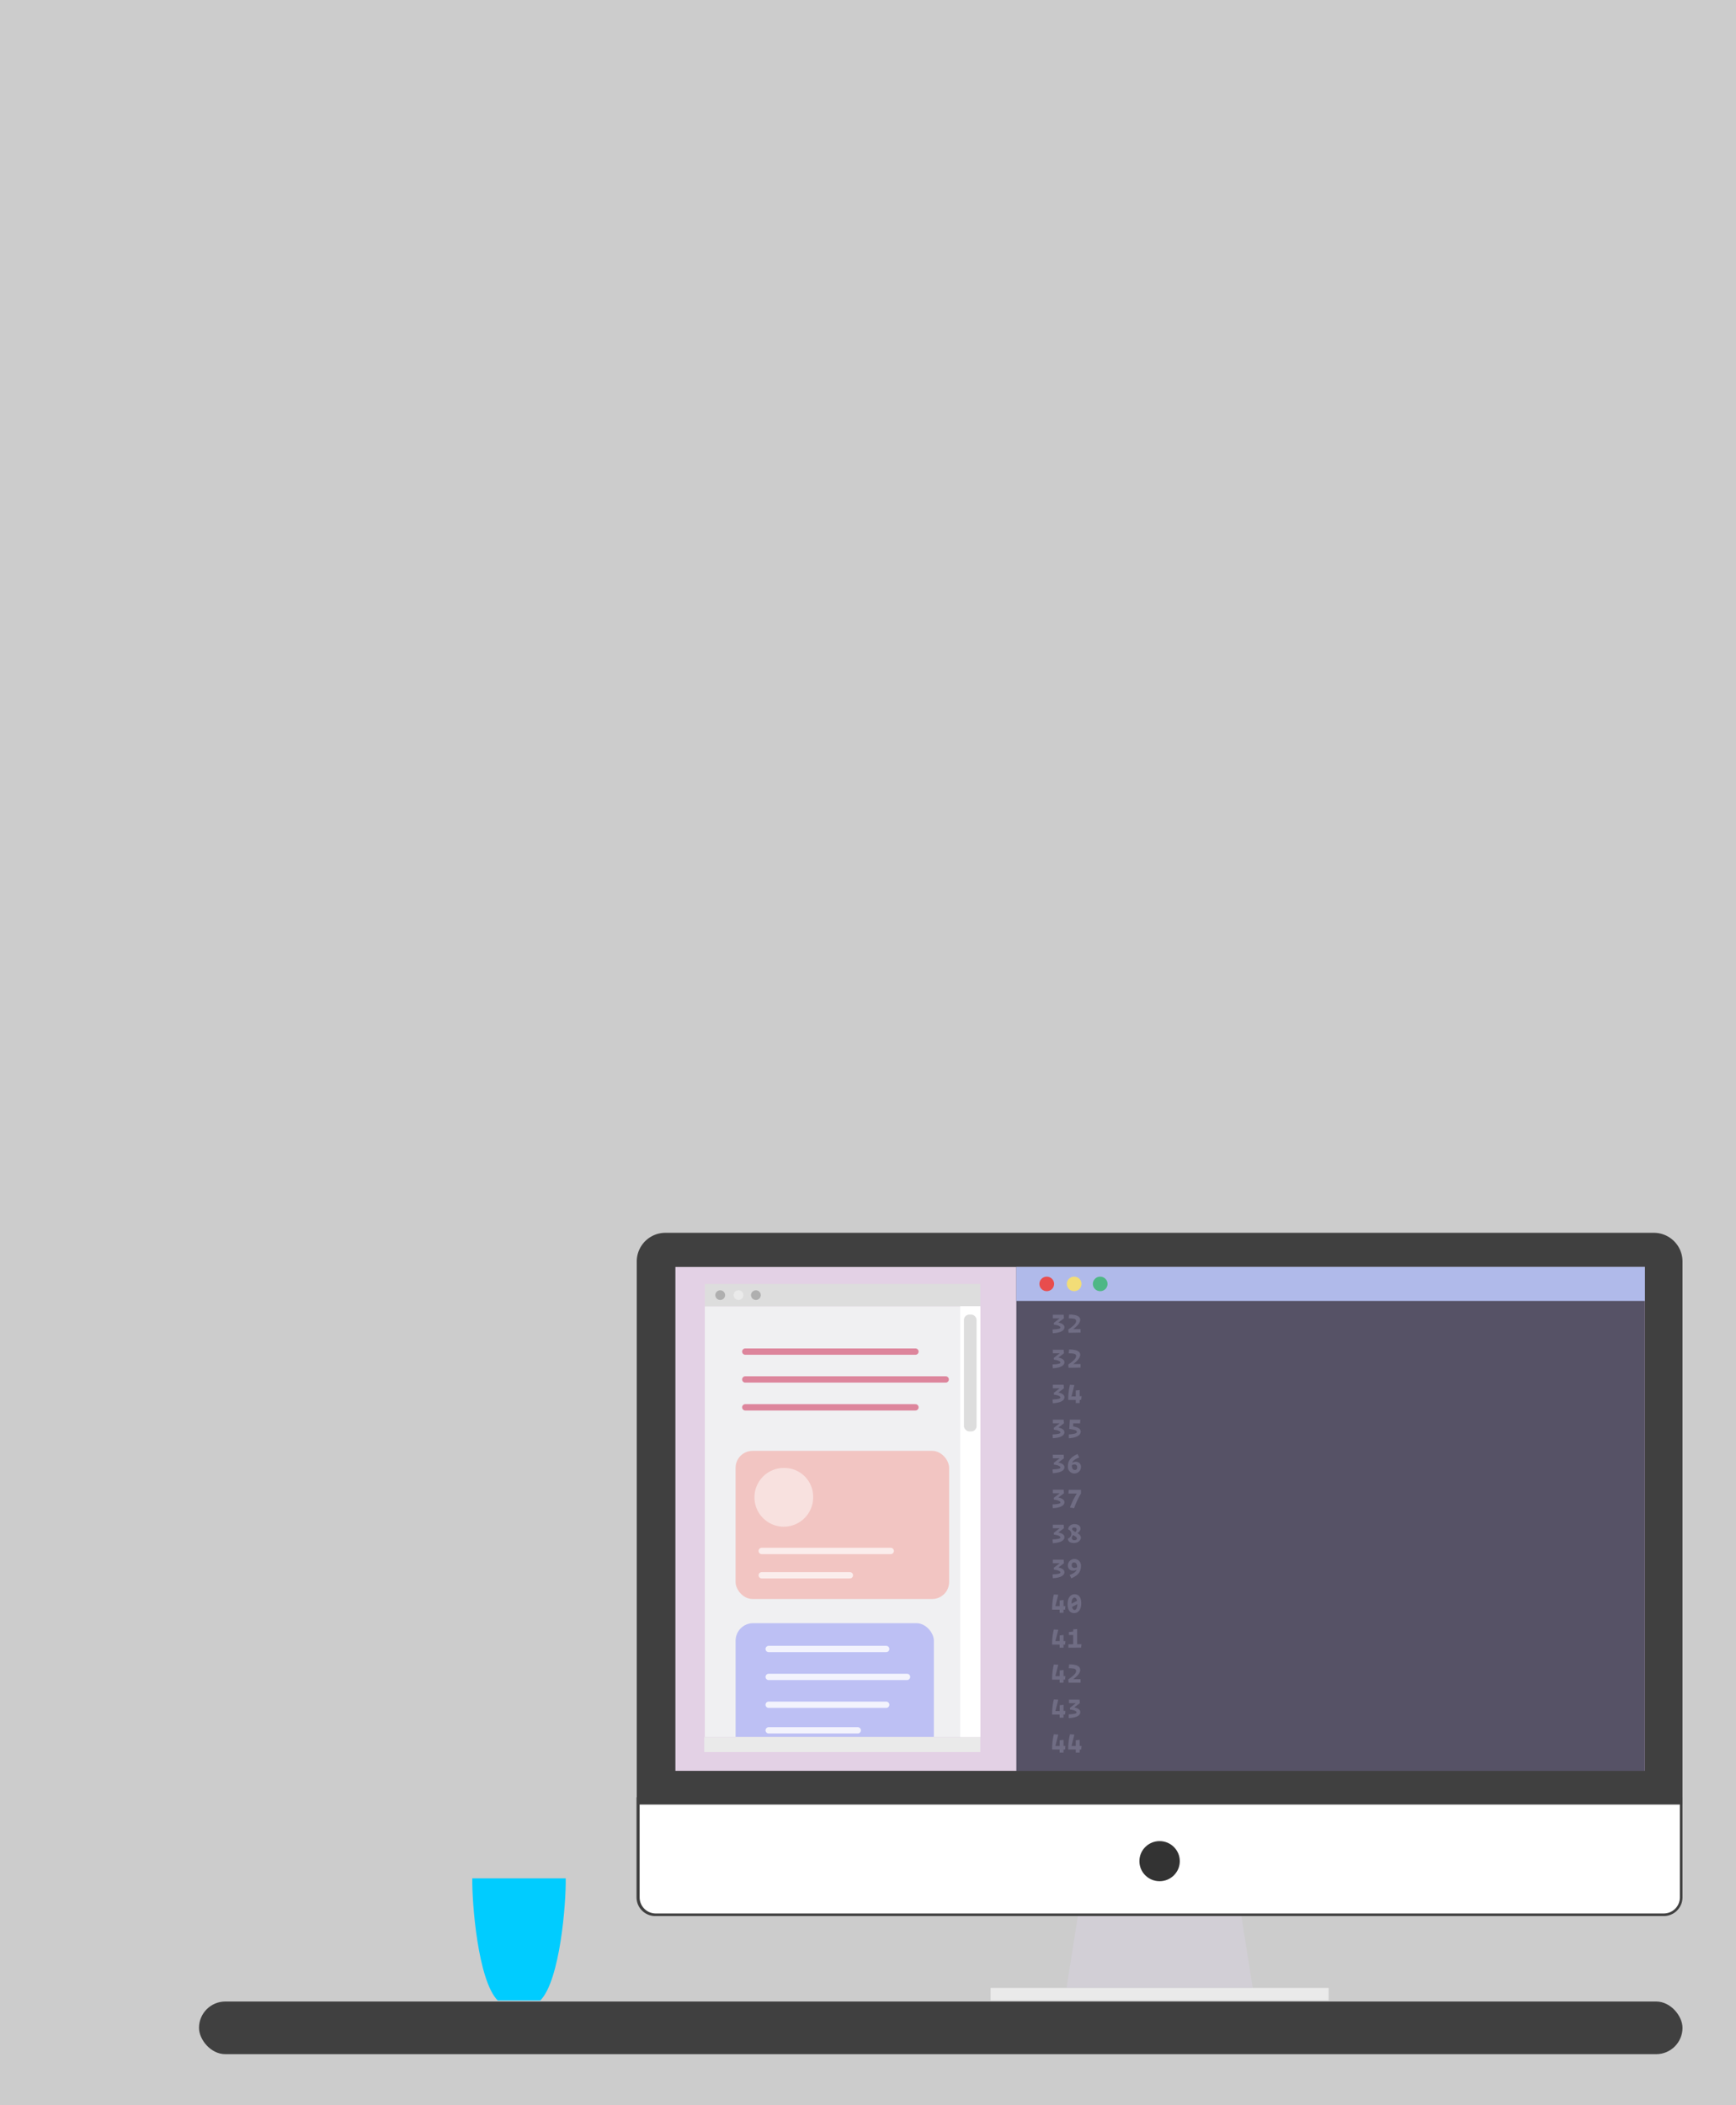 <?xml version="1.0" encoding="UTF-8" standalone="no"?>
<svg
   xmlns:dc="http://purl.org/dc/elements/1.1/"
   xmlns:cc="http://creativecommons.org/ns#"
   xmlns:rdf="http://www.w3.org/1999/02/22-rdf-syntax-ns#"
   xmlns:svg="http://www.w3.org/2000/svg"
   xmlns="http://www.w3.org/2000/svg"
   xmlns:sodipodi="http://sodipodi.sourceforge.net/DTD/sodipodi-0.dtd"
   xmlns:inkscape="http://www.inkscape.org/namespaces/inkscape"
   inkscape:version="1.0 (4035a4f, 2020-05-01)"
   sodipodi:docname="mac.svg"
   id="svg312"
   version="1.1"
   viewBox="0 0 330 400"
   preserveAspectRatio="xMinYMin meet"
   class="Illustration Hero__svg">
  <sodipodi:namedview
     inkscape:current-layer="svg312"
     inkscape:window-maximized="0"
     inkscape:window-y="0"
     inkscape:window-x="0"
     inkscape:cy="297.61026"
     inkscape:cx="145.52555"
     inkscape:zoom="1.1451841"
     pagecolor="#ffffff"
     bordercolor="#666666"
     borderopacity="1"
     objecttolerance="10"
     gridtolerance="10"
     guidetolerance="10"
     inkscape:pageopacity="0"
     inkscape:pageshadow="2"
     inkscape:window-width="1440"
     inkscape:window-height="900"
     id="namedview314"
     showgrid="false" />
  <defs
     id="defs16">
    <clipPath
       id="clippy">
      <rect
         id="rect10"
         fill="none"
         height="81.84"
         width="52.38"
         y="248.2"
         x="133.98" />
    </clipPath>
    <clipPath
       id="screen">
      <rect
         id="rect13"
         fill="none"
         height="95.74"
         width="184.29"
         y="240.73"
         x="128.39" />
    </clipPath>
  </defs>
  <g
     id="g310"
     style="isolation:isolate">
    <rect
       opacity="1"
       y="0"
       x="0"
       height="474.429"
       width="383.808"
       id="rect626"
       style="fill:#ccc" />
    <g
       data-name="1"
       id="_1">
      <rect
         fill="#404040"
         rx="5"
         height="10"
         width="282"
         y="380.3"
         x="37.83"
         id="desk" />
      <g
         id="coffee">
        <path
           id="path94"
           fill-rule="evenodd"
           fill="#00ccff"
           d="M107.54 356.89c.08 4.69-1.07 19.42-4.84 23.22h-8.08c-3.77-3.8-4.92-18.53-4.84-23.22z" />
        <path
           id="path96"
           style="opacity: 1; stroke-dashoffset: 16.401; stroke-dasharray: 0px, 999999px;"
           stroke-miterlimit="10"
           stroke-linecap="round"
           stroke="#d1d1d1"
           fill="none"
           d="M99.48,350.34c-.56-.56-3-3.52,0-6.2s1.93-3.76.11-6.19"
           class="steam"
           opacity="0" />
        <path
           id="path98"
           style="opacity: 1; stroke-dashoffset: 16.401; stroke-dasharray: 0px, 999999px;"
           stroke-miterlimit="10"
           stroke-linecap="round"
           stroke="#d1d1d1"
           fill="none"
           d="M103.68,354.83c-.56-.56-3-3.52,0-6.19s1.93-3.76.11-6.2"
           class="steam"
           opacity="0" />
        <path
           id="path100"
           style="opacity: 1; stroke-dashoffset: 15.405; stroke-dasharray: 0px, 999999px;"
           stroke-miterlimit="10"
           stroke-linecap="round"
           stroke="#d1d1d1"
           fill="none"
           d="M93.57,354.83c-.57-.56-3-3.52,0-6.19s1.92-3.76.1-6.2"
           class="steam"
           opacity="0" />
      </g>
      <g
         id="pc">
        <polygon
           id="polygon103"
           fill="#d2cfd6"
           points="238.13 377.72 235.66 361.98 205.21 361.98 202.74 377.72 238.13 377.72" />
        <path
           id="path105"
           fill="#fff"
           d="M124.59 363.8a3.31 3.31 0 01-3.3-3.31v-18.76h198.29v18.76a3.32 3.32 0 01-3.31 3.31z" />
        <path
           id="path107"
           fill="#404040"
           d="M319.33 342v18.51a3.06 3.06 0 01-3.06 3.06H124.59a3.06 3.06 0 01-3-3.06V342h197.74m.5-.5H121v19a3.56 3.56 0 003.55 3.56h191.72a3.56 3.56 0 003.56-3.56v-19z" />
        <path
           id="path109"
           fill="#404040"
           d="M314.36 234.24H126.51a5.45 5.45 0 00-5.47 5.43v103.2h198.79v-103.2a5.45 5.45 0 00-5.47-5.43z" />
        <rect
           id="rect111"
           fill="#e3d1e5"
           height="95.74"
           width="184.29"
           y="240.73"
           x="128.39" />
        <rect
           id="rect113"
           fill="#eaeaea"
           height="2.36"
           width="64.27"
           y="377.72"
           x="188.3" />
        <ellipse
           id="ellipse115"
           fill="#333"
           ry="3.81"
           rx="3.84"
           cy="353.63"
           cx="220.43" />
        <g
           id="g242"
           clip-path="url(#screen)">
          <g
             id="vs-code">
            <rect
               id="rect117"
               fill="#565266"
               height="95.74"
               width="119.55"
               y="240.73"
               x="193.2" />
            <rect
               id="rect119"
               fill="#b0baea"
               height="6.45"
               width="119.55"
               y="240.73"
               x="193.2" />
            <ellipse
               id="ellipse121"
               fill="#e84d4d"
               ry="1.38"
               rx="1.4"
               cy="243.95"
               cx="198.98" />
            <ellipse
               id="ellipse123"
               fill="#f2dd77"
               ry="1.38"
               rx="1.4"
               cy="243.95"
               cx="204.19" />
            <ellipse
               id="ellipse125"
               fill="#4eb785"
               ry="1.38"
               rx="1.4"
               cy="243.95"
               cx="209.14" />
            <g
               id="g129"
               fill="#706d84">
              <path
                 id="path127"
                 d="M200.08 252.61c1.17-.07 1.49-.16 1.49-.37s-.33-.43-1.24-.55v-.34l1.11-.86h-1.3v-.68h2.05l.06.68-1.06.8c.83.18 1.15.51 1.15.9 0 .6-.67 1.05-2.21 1.13zM203.13 253.24l-.07-.61c1-.7 1.5-1.16 1.5-1.61s-.32-.5-1.4-.53l.07-.72c1.63 0 2.11.46 2.11 1s-.5 1.14-1.32 1.76h1.39v.67zM200.08 259.26c1.17-.07 1.49-.17 1.49-.38s-.33-.42-1.24-.54V258l1.11-.87h-1.3v-.67h2.05l.06.67-1.06.81c.83.17 1.15.51 1.15.89 0 .61-.67 1.06-2.21 1.14zM203.13 259.89l-.07-.61c1-.71 1.5-1.16 1.5-1.61s-.32-.5-1.4-.53l.07-.73c1.63 0 2.11.47 2.11 1s-.5 1.15-1.32 1.77h1.39v.67zM200.08 265.91c1.17-.07 1.49-.17 1.49-.38s-.33-.42-1.24-.54v-.34l1.11-.87h-1.3v-.67h2.05l.06.67-1.06.81c.83.17 1.15.51 1.15.89 0 .61-.67 1.06-2.21 1.14zM205.23 266v.59h-.73V266h-1.44a11.57 11.57 0 01.33-2.88l.84.05-.55 2.16h.82v-1.13l.73-.08v1.16h.37l-.07.67zM200.08 272.56c1.17-.08 1.49-.17 1.49-.38s-.33-.43-1.24-.54v-.35l1.11-.86h-1.3v-.68h2.05l.06.68-1.06.81c.83.17 1.15.51 1.15.89 0 .6-.67 1.06-2.21 1.13zM203.17 273.27v-.72c1.17-.09 1.53-.2 1.53-.49s-.39-.42-1.44-.54l.11-1.77h2l-.06.69H204v.59c1.11.17 1.44.56 1.44 1-.04.63-.7 1.15-2.27 1.24zM200.08 279.2c1.17-.07 1.49-.16 1.49-.37s-.33-.43-1.24-.55v-.34l1.11-.86h-1.3v-.68h2.05l.06.68-1.06.81c.83.17 1.15.51 1.15.89 0 .6-.67 1.05-2.21 1.13zM203 278.55c0-1 .56-1.73 1.83-2.27l.32.65c-.84.31-1.19.61-1.33 1 .78-.45 1.67-.08 1.67.8a1.25 1.25 0 11-2.49-.17zm1.76.23c0-.48-.41-.67-1-.4v.09c0 .59.25.83.56.83s.44-.17.44-.52zM200.08 285.85c1.17-.07 1.49-.16 1.49-.37s-.33-.43-1.24-.55v-.34l1.11-.86h-1.3v-.68h2.05l.06.68-1.06.8c.83.18 1.15.51 1.15.9 0 .6-.67 1.05-2.21 1.13zM203.39 286.45a13.46 13.46 0 011.31-2.67h-1.6l.06-.7h2.33v.68a14.72 14.72 0 00-1.3 2.8zM200.08 292.5c1.17-.07 1.49-.17 1.49-.38s-.33-.42-1.24-.54v-.34l1.11-.87h-1.3v-.67h2.05l.06.67-1.06.81c.83.17 1.15.51 1.15.89 0 .61-.67 1.06-2.21 1.14zM203 292.33a.92.92 0 00.05-1.74c0-.48.42-1 1.22-1 .63 0 1.13.33 1.13.84a1 1 0 01-.61.86c.36.21.68.47.68.89s-.49 1-1.3 1-1.17-.32-1.17-.85zm1.71 0c0-.25-.32-.44-.68-.64a.67.67 0 00-.29.52c0 .25.15.44.5.44s.48-.17.48-.35zm-.32-1.21a.63.63 0 00.27-.48c0-.23-.12-.4-.44-.4s-.42.14-.42.29.28.39.6.56zM200.08 299.15c1.17-.07 1.49-.17 1.49-.38s-.33-.43-1.24-.54v-.35l1.11-.86h-1.3v-.67h2.05l.06.67-1.06.81c.83.17 1.15.51 1.15.89 0 .6-.67 1.06-2.21 1.14zM203.33 299.25c.84-.32 1.19-.61 1.33-1-.78.44-1.67.08-1.67-.8a1.25 1.25 0 112.49.17c0 1-.56 1.73-1.83 2.27zm1.41-1.45v-.09c0-.59-.25-.83-.56-.83s-.46.17-.46.51c0 .49.41.67 1.02.41zM202.16 305.84v.59h-.73v-.59H200a11.57 11.57 0 01.33-2.88l.84.05-.55 2.16h.82v-1.08l.73-.08v1.16h.36l-.06.67zM202.94 304.77c0-1.11.51-1.85 1.34-1.85s1.26.65 1.26 1.73-.51 1.85-1.35 1.85-1.25-.65-1.25-1.73zm.75-.07l1.05-.54c-.08-.38-.25-.61-.51-.61s-.54.38-.54 1.08zm1.1.09l-1 .53c.08.37.24.59.5.59s.5-.42.5-1.12zM202.16 312.49v.58h-.73v-.58H200a11.47 11.47 0 01.33-2.88l.84.05-.55 2.16h.82v-1.08l.73-.08v1.16h.36l-.06.67zM203.09 313.07v-.65h.91v-1.76h-.81v-.57l.81-.09v-.41l.76-.06v2.88h.82l-.06.65zM202.16 319.13v.59h-.73v-.59H200a11.44 11.44 0 01.33-2.87l.84.05-.55 2.15h.82v-1.07l.73-.08v1.15h.36l-.06.67zM203.13 319.72l-.07-.61c1-.71 1.5-1.16 1.5-1.61s-.32-.5-1.4-.53l.07-.73c1.63 0 2.11.47 2.11 1.05s-.5 1.14-1.32 1.76h1.39v.67zM202.16 325.78v.59h-.73v-.59H200a11.57 11.57 0 01.33-2.88l.84.05-.55 2.16h.82V324l.73-.07v1.15h.36l-.06.67zM203.15 325.74c1.17-.07 1.49-.17 1.49-.38s-.33-.42-1.24-.54v-.34l1.11-.87h-1.3v-.67h2l.06.67-1.06.81c.83.17 1.15.51 1.15.89 0 .61-.67 1.06-2.21 1.14zM202.16 332.43v.57h-.73v-.59H200a11.57 11.57 0 01.33-2.88l.84.05-.55 2.16h.82v-1.08l.73-.08v1.16h.36l-.06.67zM205.23 332.43v.57h-.73v-.59h-1.44a11.57 11.57 0 01.33-2.88l.84.05-.55 2.16h.82v-1.08l.73-.08v1.16h.37l-.07.67z" />
            </g>
            <g
               id="code">
              <rect
                 id="rect131"
                 style="transform-origin: 0px 0px; stroke-dashoffset: 150.06; stroke-dasharray: 0px, 999999px;"
                 transform="matrix(0,0,0,1,210.54,0)"
                 data-svg-origin="210.5399932861328 250.3300018310547"
                 opacity=".39"
                 fill="#a3848d"
                 height="3.07"
                 width="70.96"
                 y="250.33"
                 x="210.54"
                 data-name="line"
                 class="line" />
              <rect
                 id="rect133"
                 style="transform-origin: 0px 0px; stroke-dashoffset: 159.26; stroke-dasharray: 0px, 999999px;"
                 transform="matrix(0,0,0,1,210.54,0)"
                 data-svg-origin="210.5399932861328 256.9200134277344"
                 opacity=".39"
                 fill="#a58492"
                 height="3.07"
                 width="75.56"
                 y="256.92"
                 x="210.54"
                 data-name="line"
                 class="line" />
              <rect
                 id="rect135"
                 style="transform-origin: 0px 0px; stroke-dashoffset: 131.3; stroke-dasharray: 0px, 999999px;"
                 transform="matrix(0,0,0,1,210.54,0)"
                 data-svg-origin="210.5399932861328 263.57000732421875"
                 opacity=".39"
                 fill="#a284a3"
                 height="3.07"
                 width="61.58"
                 y="263.57"
                 x="210.54"
                 data-name="line"
                 class="line" />
              <rect
                 id="rect137"
                 style="transform-origin: 0px 0px; stroke-dashoffset: 113.5; stroke-dasharray: 0px, 999999px;"
                 transform="matrix(0,0,0,1,210.54,0)"
                 data-svg-origin="210.5399932861328 270.2799987792969"
                 opacity=".39"
                 fill="#9084a0"
                 height="3.07"
                 width="52.68"
                 y="270.28"
                 x="210.54"
                 data-name="line"
                 class="line" />
              <rect
                 id="rect139"
                 style="transform-origin: 0px 0px; stroke-dashoffset: 95.5; stroke-dasharray: 0px, 999999px;"
                 transform="matrix(0,0,0,1,210.54,0)"
                 data-svg-origin="210.5399932861328 276.8599853515625"
                 opacity=".39"
                 fill="#83859e"
                 height="3.07"
                 width="43.68"
                 y="276.86"
                 x="210.54"
                 data-name="line"
                 class="line" />
              <rect
                 id="rect141"
                 style="transform-origin: 0px 0px; stroke-dashoffset: 154.3; stroke-dasharray: 0px, 999999px;"
                 transform="matrix(0,0,0,1,210.54,0)"
                 data-svg-origin="210.5399932861328 283.55999755859375"
                 opacity=".39"
                 fill="#83929b"
                 height="3.07"
                 width="73.08"
                 y="283.56"
                 x="210.54"
                 data-name="line"
                 class="line" />
              <rect
                 id="rect143"
                 style="transform-origin: 0px 0px; stroke-dashoffset: 179.58; stroke-dasharray: 0px, 999999px;"
                 transform="matrix(0,0,0,1,210.54,0)"
                 data-svg-origin="210.5399932861328 290.4200134277344"
                 opacity=".39"
                 fill="#829995"
                 height="3.07"
                 width="85.72"
                 y="290.42"
                 x="210.54"
                 data-name="line"
                 class="line" />
              <rect
                 id="rect145"
                 style="transform-origin: 0px 0px; stroke-dashoffset: 151.22; stroke-dasharray: 0px, 999999px;"
                 transform="matrix(0,0,0,1,210.54,0)"
                 data-svg-origin="210.5399932861328 296.8599853515625"
                 opacity=".39"
                 fill="#84998b"
                 height="3.07"
                 width="71.54"
                 y="296.86"
                 x="210.54"
                 data-name="line"
                 class="line" />
              <rect
                 id="rect147"
                 style="transform-origin: 0px 0px; stroke-dashoffset: 143.18; stroke-dasharray: 0px, 999999px;"
                 transform="matrix(0,0,0,1,210.54,0)"
                 data-svg-origin="210.5399932861328 303.510009765625"
                 opacity=".39"
                 fill="#899985"
                 height="3.07"
                 width="67.52"
                 y="303.51"
                 x="210.54"
                 data-name="line"
                 class="line" />
              <rect
                 id="rect149"
                 style="transform-origin: 0px 0px; stroke-dashoffset: 72.34; stroke-dasharray: 0px, 999999px;"
                 transform="matrix(0,0,0,1,210.54,0)"
                 data-svg-origin="210.5399932861328 310.1000061035156"
                 opacity=".39"
                 fill="#979987"
                 height="3.07"
                 width="32.1"
                 y="310.1"
                 x="210.54"
                 data-name="line"
                 class="line" />
              <rect
                 id="rect151"
                 style="transform-origin: 0px 0px; stroke-dashoffset: 195.1; stroke-dasharray: 0px, 999999px;"
                 transform="matrix(0,0,0,1,210.54,0)"
                 data-svg-origin="210.5399932861328 316.75"
                 opacity=".39"
                 fill="#999488"
                 height="3.07"
                 width="93.48"
                 y="316.75"
                 x="210.54"
                 data-name="line"
                 class="line" />
              <rect
                 id="rect153"
                 style="transform-origin: 0px 0px; stroke-dashoffset: 143.18; stroke-dasharray: 0px, 999999px;"
                 transform="matrix(0,0,0,1,210.54,0)"
                 data-svg-origin="210.5399932861328 323.3999938964844"
                 opacity=".39"
                 fill="#998e8a"
                 height="3.07"
                 width="67.52"
                 y="323.4"
                 x="210.54"
                 data-name="line"
                 class="line" />
              <rect
                 id="rect155"
                 style="transform-origin: 0px 0px; stroke-dashoffset: 108.2; stroke-dasharray: 0px, 999999px;"
                 transform="matrix(0,0,0,1,210.42,0)"
                 data-svg-origin="210.4199981689453 330.04998779296875"
                 opacity=".39"
                 fill="#998c8c"
                 height="3.07"
                 width="50.03"
                 y="330.05"
                 x="210.42"
                 data-name="line"
                 class="line" />
            </g>
          </g>
          <g
             opacity="0"
             transform="matrix(0,0,0,0,263.995,371.645)"
             data-svg-origin="283.99497985839844 311.64500427246094"
             style="transform-origin: 0px 0px;"
             id="iterm">
            <rect
               id="rect159"
               fill="#333"
               height="38.57"
               width="48.74"
               y="294.33"
               x="259.67" />
            <path
               id="path161"
               fill="#d3d3d3"
               d="M260.33 290.39h47.22a.86.86 0 01.86.86v4.38h-48.83v-4.49a.75.75 0 01.75-.75z" />
            <circle
               id="circle163"
               r="1.04"
               fill="#e84d4d"
               cy="293.28"
               cx="262.39" />
            <circle
               id="circle165"
               r="1.04"
               fill="#f2dd77"
               cy="293.28"
               cx="266.28" />
            <circle
               id="circle167"
               r="1.04"
               fill="#4eb785"
               cy="293.28"
               cx="269.99" />
            <path
               id="path169"
               fill="#83e5ab"
               d="M264.11 303.17a.44.44 0 01-.29-.11.37.37 0 010-.56l1.36-1.28-1.36-1.29a.36.36 0 010-.55.41.41 0 01.58 0l1.66 1.56a.36.36 0 01.12.28.36.36 0 01-.12.27l-1.66 1.57a.46.46 0 01-.29.11z" />
            <path
               fill="#83e5ab"
               d="M269.33 302.78a.4.4 0 00-.41-.39h-2.42a.39.39 0 100 .78h2.42a.4.4 0 00.41-.39z"
               id="cursor" />
          </g>
          <g
             id="g240"
             clip-path="url(#clippy)"
             class="webpage">
            <g
               id="website">
              <rect
                 id="rect173"
                 fill="#f0f0f2"
                 rx="3.57"
                 height="242.13"
                 width="52.47"
                 y="243.41"
                 x="133.88" />
              <line
                 id="line175"
                 stroke-width="1.2"
                 stroke-miterlimit="10"
                 stroke-linecap="round"
                 stroke="#dd859c"
                 fill="none"
                 y2="256.81"
                 x2="174.02"
                 y1="256.81"
                 x1="141.67" />
              <line
                 id="line177"
                 stroke-width="1.2"
                 stroke-miterlimit="10"
                 stroke-linecap="round"
                 stroke="#dd859c"
                 fill="none"
                 y2="262.1"
                 x2="179.77"
                 y1="262.1"
                 x1="141.67" />
              <line
                 id="line179"
                 stroke-width="1.2"
                 stroke-miterlimit="10"
                 stroke-linecap="round"
                 stroke="#dd859c"
                 fill="none"
                 y2="267.4"
                 x2="174.02"
                 y1="267.4"
                 x1="141.67" />
              <rect
                 id="rect181"
                 fill="#f2c5c2"
                 rx="3.22"
                 height="28.15"
                 width="40.59"
                 y="275.67"
                 x="139.83" />
              <path
                 id="path183"
                 style="mix-blend-mode:overlay"
                 opacity=".48"
                 fill="#fff"
                 d="M154.57 284.27a5.58 5.58 0 11-5.58-5.35 5.46 5.46 0 015.58 5.35z" />
              <line
                 id="line185"
                 opacity=".68"
                 stroke-width="1.2"
                 stroke-miterlimit="10"
                 stroke-linecap="round"
                 stroke="#fff"
                 fill="none"
                 y2="299.31"
                 x2="161.56"
                 y1="299.31"
                 x1="144.8" />
              <line
                 id="line187"
                 opacity=".68"
                 stroke-width="1.2"
                 stroke-miterlimit="10"
                 stroke-linecap="round"
                 stroke="#fff"
                 fill="none"
                 y2="294.69"
                 x2="169.32"
                 y1="294.69"
                 x1="144.8" />
              <g
                 id="g201">
                <rect
                   id="rect189"
                   fill="#bdc0f4"
                   rx="3.34"
                   height="49.32"
                   width="37.69"
                   y="308.41"
                   x="139.83" />
                <line
                   id="line191"
                   opacity=".81"
                   stroke-width="1.2"
                   stroke-miterlimit="10"
                   stroke-linecap="round"
                   stroke="#fff"
                   fill="none"
                   y2="333.39"
                   x2="157.69"
                   y1="333.39"
                   x1="146.12" />
                <line
                   id="line193"
                   opacity=".81"
                   stroke-width="1.2"
                   stroke-miterlimit="10"
                   stroke-linecap="round"
                   stroke="#fff"
                   fill="none"
                   y2="328.77"
                   x2="163.05"
                   y1="328.77"
                   x1="146.12" />
                <line
                   id="line195"
                   opacity=".81"
                   stroke-width="1.2"
                   stroke-miterlimit="10"
                   stroke-linecap="round"
                   stroke="#fff"
                   fill="none"
                   y2="323.91"
                   x2="168.46"
                   y1="323.91"
                   x1="146.12" />
                <line
                   id="line197"
                   opacity=".81"
                   stroke-width="1.2"
                   stroke-miterlimit="10"
                   stroke-linecap="round"
                   stroke="#fff"
                   fill="none"
                   y2="318.62"
                   x2="172.42"
                   y1="318.62"
                   x1="146.12" />
                <line
                   id="line199"
                   opacity=".81"
                   stroke-width="1.2"
                   stroke-miterlimit="10"
                   stroke-linecap="round"
                   stroke="#fff"
                   fill="none"
                   y2="313.32"
                   x2="168.46"
                   y1="313.32"
                   x1="146.12" />
              </g>
              <g
                 id="g217">
                <rect
                   id="rect203"
                   fill="#c2e7ef"
                   rx="3.22"
                   height="58.46"
                   width="40.59"
                   y="363.82"
                   x="139.83" />
                <line
                   id="line205"
                   opacity=".81"
                   stroke-width="1.2"
                   stroke-miterlimit="10"
                   stroke-linecap="round"
                   stroke="#fff"
                   fill="none"
                   y2="414.13"
                   x2="158.87"
                   y1="414.13"
                   x1="144.98" />
                <line
                   id="line207"
                   opacity=".81"
                   stroke-width="1.2"
                   stroke-miterlimit="10"
                   stroke-linecap="round"
                   stroke="#fff"
                   fill="none"
                   y2="410.5"
                   x2="163.18"
                   y1="410.5"
                   x1="144.85" />
                <line
                   id="line209"
                   opacity=".81"
                   stroke-width="1.2"
                   stroke-miterlimit="10"
                   stroke-linecap="round"
                   stroke="#fff"
                   fill="none"
                   y2="406.69"
                   x2="166.2"
                   y1="406.69"
                   x1="144.62" />
                <line
                   id="line211"
                   opacity=".68"
                   stroke-width="1.2"
                   stroke-miterlimit="10"
                   stroke-linecap="round"
                   stroke="#fff"
                   fill="none"
                   y2="402.92"
                   x2="164.8"
                   y1="402.92"
                   x1="144.68" />
                <line
                   id="line213"
                   opacity=".68"
                   stroke-width="1.2"
                   stroke-miterlimit="10"
                   stroke-linecap="round"
                   stroke="#fff"
                   fill="none"
                   y2="399.16"
                   x2="158.5"
                   y1="399.16"
                   x1="144.75" />
                <rect
                   id="rect215"
                   style="mix-blend-mode:overlay"
                   opacity=".48"
                   fill="#fff"
                   rx="6.86"
                   height="23.21"
                   width="29.22"
                   y="368.54"
                   x="144.8" />
              </g>
              <g
                 id="g237">
                <rect
                   id="rect219"
                   fill="#d0b6d1"
                   rx="3.34"
                   height="40.46"
                   width="39.82"
                   y="433.67"
                   x="140.38" />
                <line
                   id="line221"
                   opacity=".81"
                   stroke-width="1.2"
                   stroke-miterlimit="10"
                   stroke-linecap="round"
                   stroke="#fff"
                   fill="none"
                   y2="467.66"
                   x2="170.62"
                   y1="467.66"
                   x1="147.03" />
                <line
                   id="line223"
                   opacity=".81"
                   stroke-width="1.2"
                   stroke-miterlimit="10"
                   stroke-linecap="round"
                   stroke="#fff"
                   fill="none"
                   y2="463.31"
                   x2="174.81"
                   y1="463.31"
                   x1="147.03" />
                <line
                   id="line225"
                   opacity=".81"
                   stroke-width="1.2"
                   stroke-miterlimit="10"
                   stroke-linecap="round"
                   stroke="#fff"
                   fill="none"
                   y2="458.97"
                   x2="170.62"
                   y1="458.97"
                   x1="147.03" />
                <line
                   id="line227"
                   opacity=".81"
                   stroke-width="1.2"
                   stroke-miterlimit="10"
                   stroke-linecap="round"
                   stroke="#fff"
                   fill="none"
                   y2="454.16"
                   x2="159.25"
                   y1="454.16"
                   x1="147.03" />
                <line
                   id="line229"
                   opacity=".81"
                   stroke-width="1.2"
                   stroke-miterlimit="10"
                   stroke-linecap="round"
                   stroke="#fff"
                   fill="none"
                   y2="450.37"
                   x2="164.91"
                   y1="450.37"
                   x1="147.03" />
                <line
                   id="line231"
                   opacity=".81"
                   stroke-width="1.2"
                   stroke-miterlimit="10"
                   stroke-linecap="round"
                   stroke="#fff"
                   fill="none"
                   y2="446.39"
                   x2="170.62"
                   y1="446.39"
                   x1="147.03" />
                <line
                   id="line233"
                   opacity=".81"
                   stroke-width="1.2"
                   stroke-miterlimit="10"
                   stroke-linecap="round"
                   stroke="#fff"
                   fill="none"
                   y2="442.04"
                   x2="174.81"
                   y1="442.04"
                   x1="147.03" />
                <line
                   id="line235"
                   opacity=".81"
                   stroke-width="1.2"
                   stroke-miterlimit="10"
                   stroke-linecap="round"
                   stroke="#fff"
                   fill="none"
                   y2="437.7"
                   x2="170.62"
                   y1="437.7"
                   x1="147.03" />
              </g>
            </g>
          </g>
        </g>
        <rect
           id="rect244"
           fill="#ddd"
           height="4.25"
           width="52.38"
           y="243.95"
           x="133.98" />
        <ellipse
           id="ellipse246"
           fill="#afafaf"
           ry=".92"
           rx=".93"
           cy="246.08"
           cx="136.91" />
        <ellipse
           id="ellipse248"
           fill="#eaeaea"
           ry=".92"
           rx=".93"
           cy="246.08"
           cx="140.38" />
        <ellipse
           id="ellipse250"
           fill="#afafaf"
           ry=".92"
           rx=".93"
           cy="246.08"
           cx="143.69" />
        <rect
           id="rect252"
           fill="#eaeaea"
           height="2.85"
           width="52.47"
           y="330.05"
           x="133.88" />
        <rect
           id="rect254"
           fill="#fff"
           height="81.84"
           width="3.84"
           y="248.2"
           x="182.52" />
        <rect
           fill="#ddd"
           rx="1.02"
           height="22.21"
           width="2.4"
           y="249.77"
           x="183.24"
           id="scrollbar" />
      </g>
      <g
         id="shapes">
        <polygon
           id="polygon258"
           stroke-width="2"
           stroke-miterlimit="10"
           stroke="#88d3d1"
           fill="none"
           points="225.21 302.93 225.12 298.23 229.82 298.13 229.75 294.63 225.05 294.72 224.96 290.02 221.45 290.09 221.54 294.79 216.84 294.88 216.91 298.39 221.61 298.3 221.71 303 225.21 302.93"
           opacity="0" />
        <polygon
           id="polygon260"
           stroke-width="2"
           stroke-miterlimit="10"
           stroke="#dd859c"
           fill="none"
           points="233.72 295.83 227.68 294 229.5 287.95 224.99 286.58 223.16 292.63 217.11 290.81 215.75 295.32 221.8 297.15 219.97 303.2 224.48 304.56 226.31 298.51 232.36 300.34 233.72 295.83"
           opacity="0" />
        <circle
           id="circle262"
           stroke-miterlimit="10"
           stroke="#dd859c"
           fill="none"
           r="6.69"
           cy="293.5"
           cx="220.1"
           opacity="0" />
        <polygon
           id="polygon264"
           stroke-width="2"
           stroke-miterlimit="10"
           stroke="#a3b2e5"
           fill="none"
           points="218.94 298.75 229.2 291.98 218.22 286.49 218.94 298.75"
           opacity="0" />
        <polygon
           id="polygon266"
           stroke-width="2"
           stroke-miterlimit="10"
           stroke="#f2c5c2"
           fill="none"
           points="218.8 294.79 228.32 302.56 230.28 290.44 218.8 294.79"
           opacity="0" />
        <polyline
           id="polyline268"
           stroke-miterlimit="10"
           stroke="#f9e4ac"
           fill="none"
           points="205.5 300.65 210.41 302.31 211.13 297.17 216.04 298.83 216.75 293.69 221.67 295.35 222.39 290.21 227.31 291.86 228.03 286.72"
           opacity="0" />
        <g
           id="g272"
           fill="#a693d1"
           opacity="0">
          <path
             id="path270"
             d="M225.72 300.36v-1.85l5.25-1.88-5.25-1.87v-1.85l7.65 2.81v1.83zM207.71 297.55v-1.83l7.64-2.81v1.85l-5.25 1.87 5.25 1.88v1.85zM222.47 291h1.59l-4.64 11.78h-1.6z" />
        </g>
        <g
           id="g276"
           fill="#6fb6c6"
           opacity="0">
          <path
             id="path274"
             d="M216.07 295l-.61 2.58c-.33 1.43 0 2 .91 2.24l.43.12-.67 2.3-1.52-.45a2.88 2.88 0 01-2.19-3.71l.78-3.48c.26-1.2.09-1.63-1-2l.67-2.29c1.14.33 1.52.06 1.94-1.09l1.19-3.32a2.89 2.89 0 013.85-1.94l1.52.45-.67 2.29-.43-.13c-1-.28-1.48 0-2 1.39l-.88 2.51a2.27 2.27 0 01-2.43 1.75 2.29 2.29 0 011.11 2.78zM225.72 292.91l.61-2.59c.33-1.43 0-2-.91-2.23L225 288l.67-2.3 1.52.45a2.88 2.88 0 012.19 3.71l-.78 3.48c-.26 1.2-.09 1.64 1 2l-.67 2.29c-1.15-.33-1.52-.05-1.95 1.1l-1.17 3.27a2.89 2.89 0 01-3.81 2l-1.52-.44.67-2.3.43.13c1 .28 1.48 0 2-1.39l.88-2.51a2.3 2.3 0 012.44-1.75 2.28 2.28 0 01-1.18-2.83z" />
        </g>
        <g
           id="g282"
           fill="#88d3d1"
           opacity="0">
          <path
             id="path278"
             d="M218.62 299.26l2.6 1.59a5.12 5.12 0 017-1.89l.42-.69 1.26-2.06a7.82 7.82 0 00-6-.86 8.71 8.71 0 00-5.28 3.91z" />
          <path
             id="path280"
             d="M218.71 292.2a14.25 14.25 0 00-4.33 4.47l2.6 1.59a10.85 10.85 0 014.74-4.22 9.78 9.78 0 019.24.44l1.68-2.75a13 13 0 00-13.93.47zM222.93 301.9l2.53 1.55 1.64-2.67a3.05 3.05 0 00-4.17 1.12z" />
        </g>
        <g
           id="g286"
           stroke-width="2"
           stroke-linejoin="round"
           stroke-linecap="round"
           stroke="#fcebb6"
           fill="none"
           opacity="0">
          <path
             id="path284"
             d="M219.32 286.24a9.49 9.49 0 01-9.49 9.5M219.32 286.24a9.49 9.49 0 009.49 9.5M219.32 305.29a9.49 9.49 0 00-9.49-9.49M219.32 305.29a9.49 9.49 0 019.49-9.49" />
        </g>
        <circle
           id="circle288"
           stroke-width="2"
           stroke-miterlimit="10"
           stroke="#d6a0e0"
           fill="none"
           r="7.06"
           cy="290.87"
           cx="216.63"
           opacity="0" />
        <polyline
           id="polyline290"
           stroke-width="2"
           stroke-miterlimit="10"
           stroke="#f9e4ac"
           fill="none"
           points="220.15 280.66 216.99 289.5 226.3 288.31 223.15 297.14 232.46 295.96 229.31 304.8"
           opacity="0" />
        <circle
           id="circle292"
           stroke-width="2"
           stroke-miterlimit="10"
           stroke="#88d3d1"
           fill="none"
           r="5.77"
           cy="295.66"
           cx="222.48"
           opacity="0" />
        <polygon
           id="polygon294"
           stroke-width="2"
           stroke-miterlimit="10"
           stroke="#88d3d1"
           fill="none"
           points="227.62 300.56 225.05 294.72 230.89 292.15 228.97 287.79 223.13 290.36 220.56 284.52 216.2 286.44 218.77 292.28 212.93 294.85 214.85 299.21 220.69 296.64 223.26 302.48 227.62 300.56"
           opacity="0" />
        <g
           id="g298"
           fill="#a693d1"
           opacity="0">
          <path
             id="path296"
             d="M224.4 300.1l1.08 1.95c.6 1.07 1.06 1.24 1.78.89l.33-.16.87 1.8-1.15.56A2.36 2.36 0 01224 304l-1.47-2.6c-.51-.89-.85-1.07-1.71-.65l-.88-1.8c.87-.42.94-.8.55-1.75l-1.14-2.77a2.37 2.37 0 011.21-3.33l1.15-.55.87 1.8-.33.16c-.72.35-.87.82-.4 1.95l.87 2.05a1.9 1.9 0 01-.47 2.43 1.89 1.89 0 012.15 1.16zM229 293.48l-1.07-2c-.6-1.07-1.06-1.24-1.78-.89l-.33.16-.88-1.81 1.15-.55a2.37 2.37 0 013.37 1.11l1.46 2.6c.51.89.85 1.07 1.72.65l.87 1.8c-.86.42-.93.8-.55 1.75l1.14 2.76a2.36 2.36 0 01-1.2 3.33l-1.15.56-.88-1.8.33-.16c.72-.35.87-.82.4-2l-.87-2a1.9 1.9 0 01.47-2.43 1.9 1.9 0 01-2.2-1.08z" />
        </g>
        <polygon
           id="polygon300"
           stroke-miterlimit="10"
           stroke="#a3b2e5"
           fill="none"
           points="212.8 302.65 223.86 295.35 212.01 289.42 212.8 302.65"
           opacity="0" />
        <circle
           id="circle302"
           stroke-miterlimit="10"
           stroke="#dd859c"
           fill="none"
           r="6.69"
           cy="298.07"
           cx="222.33"
           opacity="0" />
        <g
           id="g306"
           fill="#f2c5c2"
           opacity="0">
          <path
             id="path304"
             d="M229.4 295.5l-.82-1.66 3.88-4-5.54.64-.82-1.66 8.1-.86.81 1.64zM212 301l-.81-1.64 5.61-5.91.82 1.67-3.88 4 5.54-.64.82 1.66zM222.33 288.54l1.44-.71 1 12.62-1.43.7z" />
        </g>
      </g>
    </g>
  </g>
</svg>
